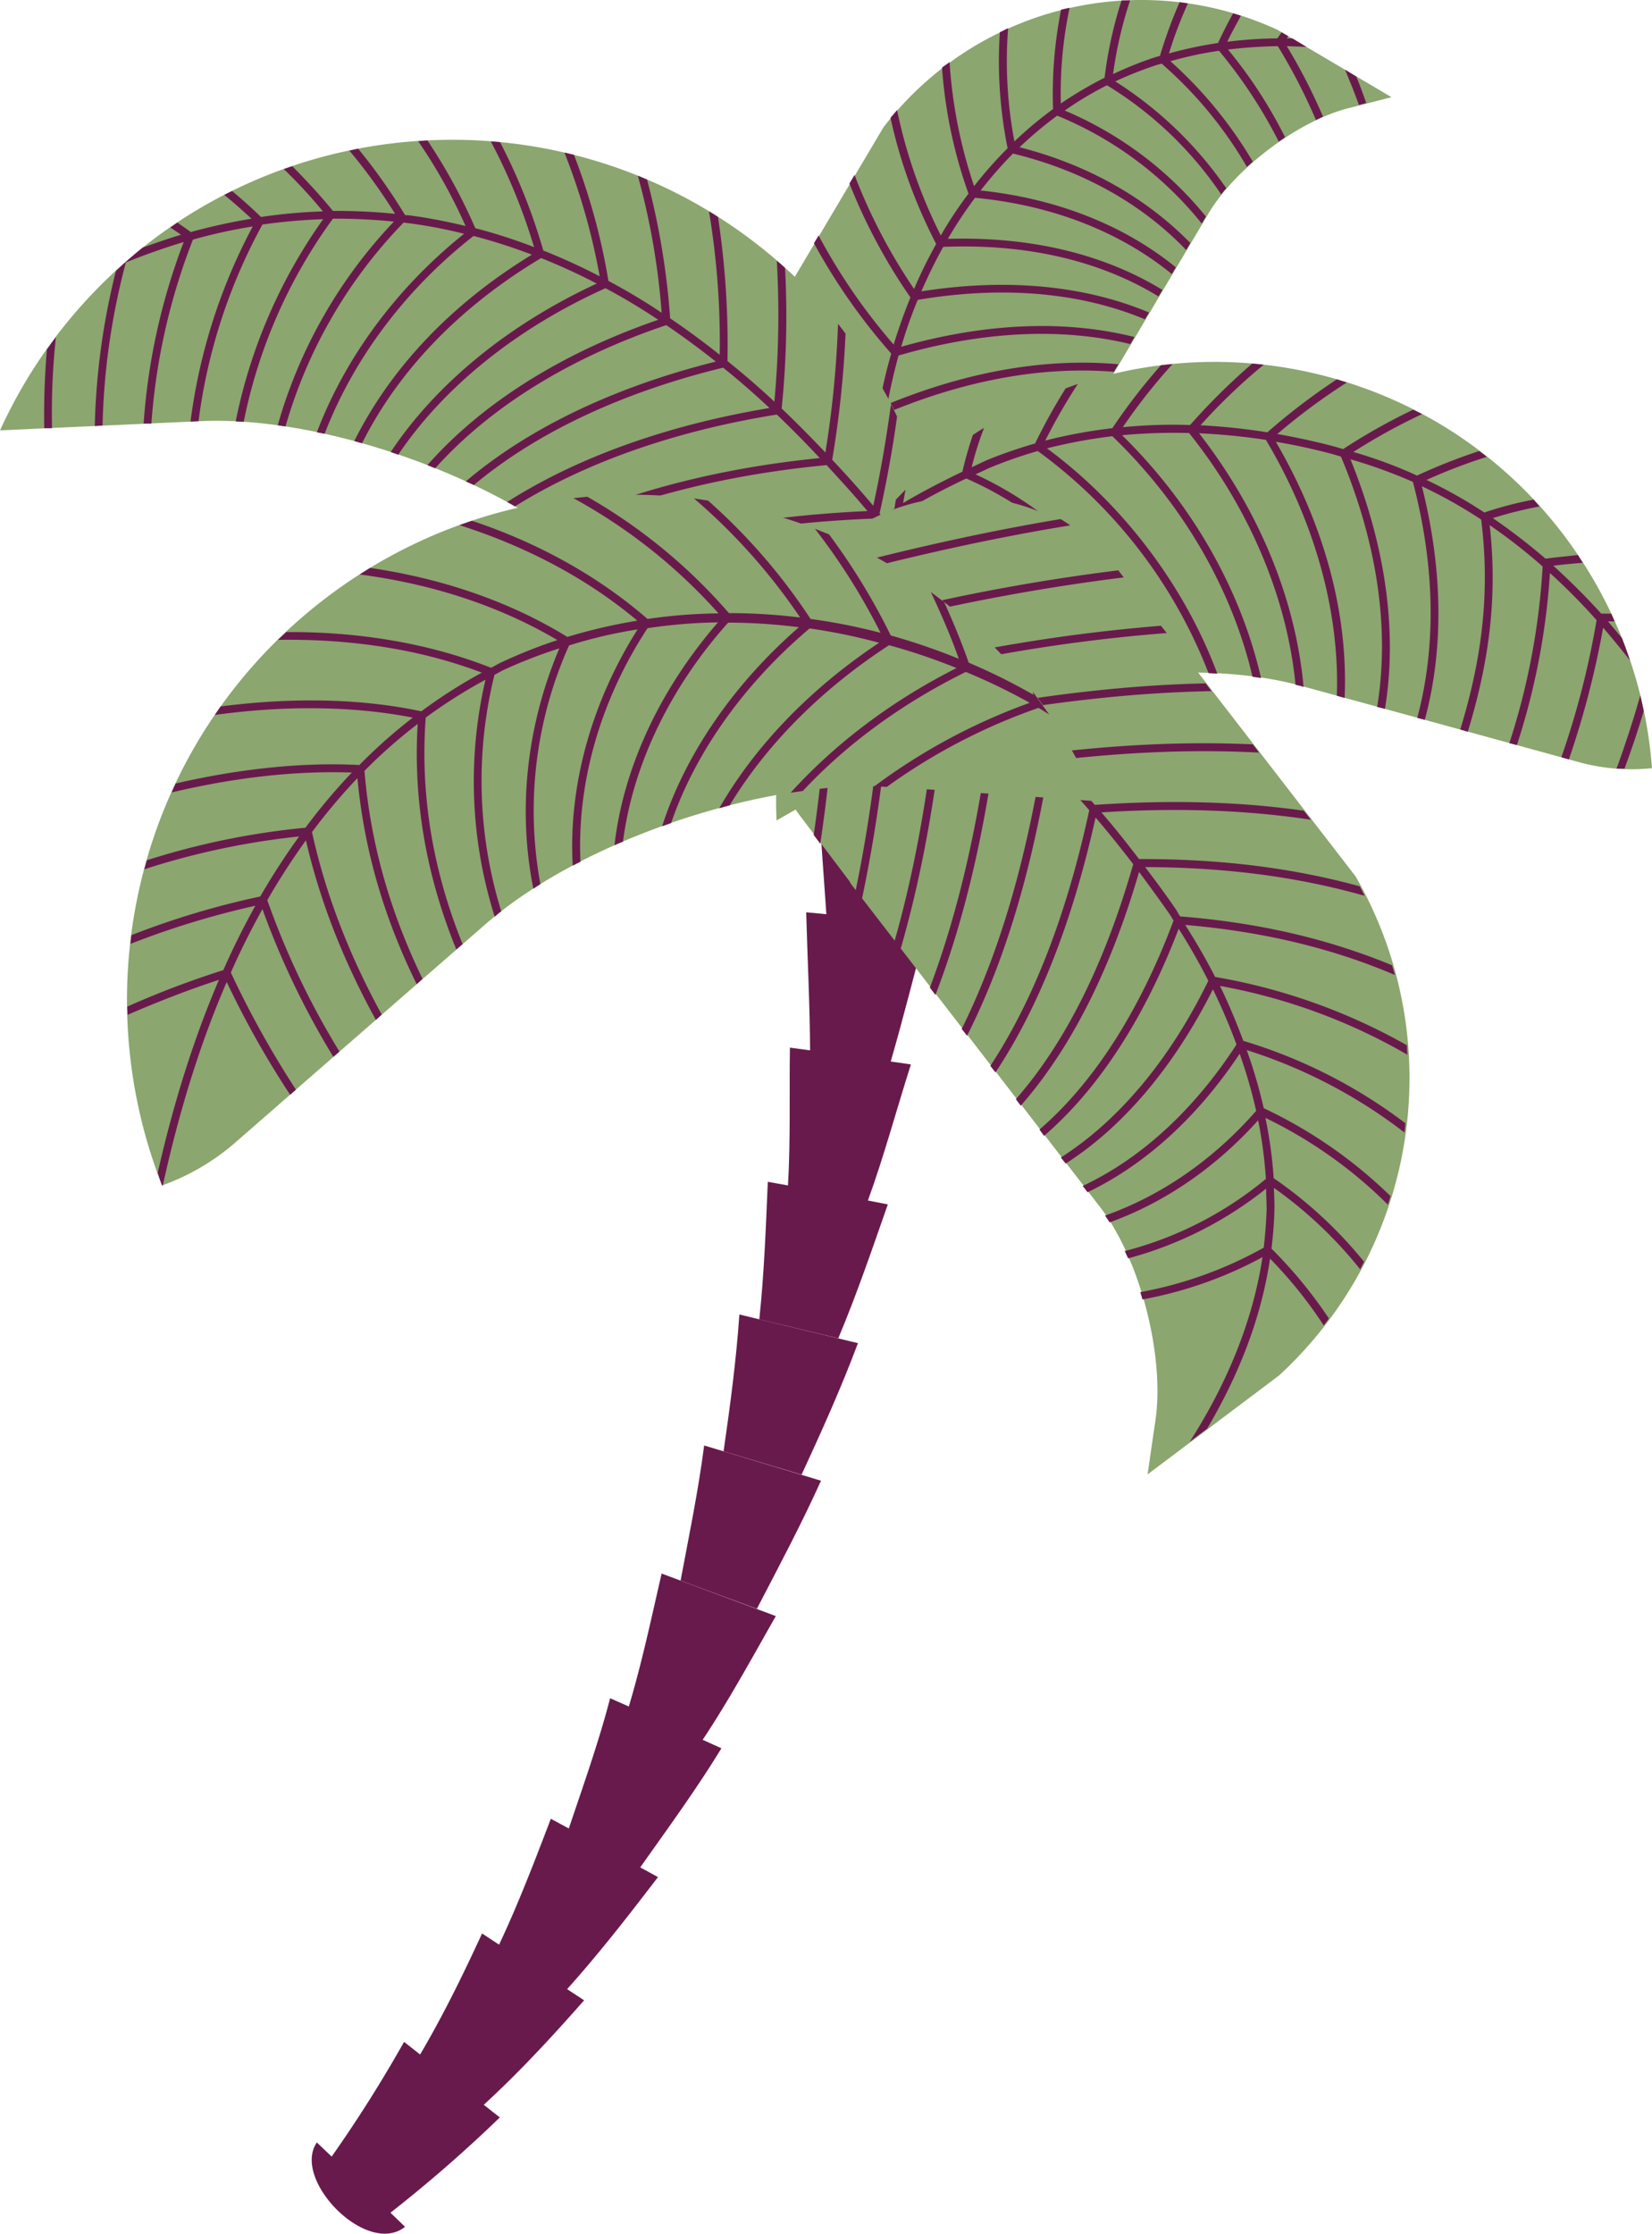 <svg xmlns="http://www.w3.org/2000/svg" width="679.9" height="919.1" viewBox="0 0.01 679.9 919.125" style=""><g><title>summerlic183_79018730</title><g data-name="Layer 2"><g fill="#691a4c"><path d="M272.3 647.5c-4.2 18.2-8.1 36.7-13.5 54.7l-7.7-3.4c-4.7 18.1-11 35.7-17 53.6l-7.4-4c-6.6 17.3-13.3 34.8-21.3 51.8l-7-4.6c-7.8 16.9-16 33.7-25.5 49.8l-6.6-5.2a557.4 557.4 0 0 1-29.8 47.2l-6.1-5.8c-10.5 15.2 20.6 47.2 36.3 34.7l-6-5.8a573.9 573.9 0 0 0 45-39.2l-6.6-5.2c14.6-13.4 28.1-28 41.3-43l-7-4.6c13.2-14.7 25.3-30.3 37.4-46.1l-7.3-4c11.3-16 23.1-32.1 33.4-49l-7.7-3.5c10.9-16.4 20.3-33.7 30.1-50.9z"></path><path d="M280.1 650.4l31.4 11.6c9-17.3 18.3-34.8 26.4-52.7l-48.1-14.5c-2.4 18.6-6.2 37-9.7 55.6z"></path><path d="M297.8 597.2l32.1 9.6c8.2-17.7 16.3-35.7 23.2-54.1l-48.8-11.8c-1.3 18.9-3.8 37.5-6.5 56.3z"></path><path d="M373.4 379.4l12.8-57.2-8.3-.5 10.6-57.5-50.2-1.1 6.1 56.7-8.3-.5 4 56.9-8.3-.8c.5 18.8 1.5 37.8 1.6 56.8l-8.3-1.1c-.3 18.7.3 37.8-.8 56.7l-8.3-1.5c-.8 18.8-1.5 37.8-3.5 56.6l32.5 7.8c7.6-18 13.9-36.6 20.4-55.1l-8.2-1.6c6.7-18.4 11.7-37.2 17.7-56l-8.3-1.2c5.4-18.7 10.1-37.6 15.2-56.6z"></path></g><path d="M650.5 313.8l-115.1-31.6c-44.1-12.1-112.6-3.4-152.3 19.2l-63.5 36.2a183.3 183.3 0 0 1 6.1-55.7c26.4-96.2 125.9-152.9 222.1-126.5 75.6 20.7 126.6 86.7 132.1 160.7a81.8 81.8 0 0 1-29.4-2.3z" fill="#8ba66f"></path><path d="M363.6 52.4l-54.1 91.2a66.5 66.5 0 0 0 114.6 67.6l14.2-24.1.7-.8 58.4-98.5c10.9-18.4 36.7-37.9 57.3-43.2l18-4.6-46.9-27.7a133.8 133.8 0 0 0-162.2 40.1z" fill="#8ba66f"></path><g fill="#691a4c"><path d="M321.4 123.1l1.8-3.1a257.5 257.5 0 0 0 38.9 45.4c1.2-6.6 2.8-13.3 4.7-19.9a247.1 247.1 0 0 1-31.8-45.4l1.9-3.2a242.3 242.3 0 0 0 30.9 44.9c2-6.5 4.3-13 6.9-19.4a232.7 232.7 0 0 1-25.1-46.9l2.1-3.5a228.7 228.7 0 0 0 24.5 46.9 186.4 186.4 0 0 1 9.1-18.5 209.5 209.5 0 0 1-18.8-51.9l2.7-3.2a207.9 207.9 0 0 0 18 51.6 160 160 0 0 1 11.4-17.2 194.3 194.3 0 0 1-10.9-51.9l3.1-2.2a198.9 198.9 0 0 0 10.1 51A170.9 170.9 0 0 1 414.7 61a180.6 180.6 0 0 1-3.2-47.7l3.4-1.7a176.2 176.2 0 0 0 2.6 46.6 155.5 155.5 0 0 1 15.9-13.3A178.3 178.3 0 0 1 436.7 4l3.5-.8a171.6 171.6 0 0 0-3.6 39.4 160.4 160.4 0 0 1 18-10.6 169.9 169.9 0 0 1 7-31.8h3.5a167.7 167.7 0 0 0-7 30.3 148.6 148.6 0 0 1 16.9-6.8l2.4-.7A185.1 185.1 0 0 1 485.5.9l3.4.5a173.1 173.1 0 0 0-7.8 20.6 172.7 172.7 0 0 1 20.2-4.3c1.9-4.1 4-8.2 6.2-12.2l3.2 1c-1.9 3.6-3.9 7.1-5.6 10.7a176.7 176.7 0 0 1 20.6-1.4l1.8-2.5 2.7 1.6-.6.9h2.3l5.8 3.5-8.1-.3a232.2 232.2 0 0 1 14.9 29l-2.9 1.4A236.2 236.2 0 0 0 525.9 19a195.9 195.9 0 0 0-20.5 1.4 189.5 189.5 0 0 1 23.5 36.1l-2.6 1.8a199.6 199.6 0 0 0-24.6-37.4 151.5 151.5 0 0 0-20 4.3 174.2 174.2 0 0 1 33.9 41.3l-2.4 2.2a168.3 168.3 0 0 0-35.1-42.5l-2.2.6a156.4 156.4 0 0 0-16.9 6.7 158.5 158.5 0 0 1 45.7 44 25.2 25.2 0 0 0-2.1 2.5 152.8 152.8 0 0 0-47-44.9 137.9 137.9 0 0 0-17.4 10.4 150 150 0 0 1 58.1 43.6l-1.7 2.9a148.4 148.4 0 0 0-59.5-44.4 161.5 161.5 0 0 0-15.5 13c27.9 7.1 52 20.7 70.3 39.4l-1.7 2.9c-18.3-19.1-42.8-32.8-71.3-39.7a174.3 174.3 0 0 0-13.3 15.2c31.3 3.3 59.1 14.3 80.3 31.6l-1.6 2.8c-21.3-17.4-49.3-28.4-81-31.4a170.5 170.5 0 0 0-11.2 16.9c34-1 64.1 6.2 88.3 21l-1.6 2.7c-24.2-14.8-54.4-21.8-88.6-20.4-3.3 5.9-6.3 12.1-9 18.3 35-5.5 67-2.5 93.7 8.7l-1.7 2.8c-26.6-11.1-58.5-13.9-93.5-8a192.2 192.2 0 0 0-6.8 19.3c34.6-9.8 67.4-11.2 96-4l-1.7 2.9c-28.3-6.9-61-5.3-95.4 4.7-1.8 6.7-3.4 13.4-4.6 20.1 33-13.6 65.5-19.2 95.1-16.5l-1.9 3.1c-29.2-2.4-61.3 3.4-93.8 17.1a196.6 196.6 0 0 0-2.6 29.2h-3.3a209.3 209.3 0 0 1 2.8-30 261.2 261.2 0 0 1-40.1-46.2z"></path><path d="M558.2 31.5c1.5 3.6 2.8 7.2 4.1 10.9l-3 .8c-1.8-4.9-3.7-9.7-5.7-14.5z"></path></g><path d="M345.9 323.7L246 232.4c-38.2-34.8-111.7-61.4-163.3-59.1L0 177.1a203.9 203.9 0 0 1 35-53c76.1-83.4 205.6-89.2 289-13.1 65.6 60 82.9 152.7 50.2 230.2a93.3 93.3 0 0 1-28.3-17.5z" fill="#8ba66f"></path><g fill="#691a4c"><path d="M381.9 241.6l2.6-1.9c-7.5-10-15-19.4-22.5-28.4 3-13.5 5.4-26.7 7.2-39.9-.8-1.7-1.6-3.4-2.5-5-1.9 13.8-4.2 27.6-7.3 41.7-5.6-6.6-11.2-12.9-16.9-18.9a427.7 427.7 0 0 0 5.5-51.9c-1-1.3-2-2.7-3.1-4a420.8 420.8 0 0 1-5.2 52.9c-6-6.3-12-12.4-18-18.1a375.6 375.6 0 0 0 1.4-57.8c-1.1-1.1-2.2-2-3.4-3a389.8 389.8 0 0 1-1 58c-6.4-6-12.8-11.5-19.3-16.7a350.4 350.4 0 0 0-3.9-59.3c-1.2-.8-2.4-1.6-3.7-2.3a327.3 327.3 0 0 1 4.4 59q-10.2-8.1-20.4-15a305.3 305.3 0 0 0-9.5-57.1l-3.8-1.6a291.8 291.8 0 0 1 9.8 56.4 248.2 248.2 0 0 0-21.9-13.1 260.8 260.8 0 0 0-14.2-51.9l-3.9-.9a266.2 266.2 0 0 1 14.5 50.9 252.3 252.3 0 0 0-23.2-10.6 241.3 241.3 0 0 0-17.8-44.6l-3.8-.3a241 241 0 0 1 17.8 43.5 219.5 219.5 0 0 0-24.2-7.8 226.9 226.9 0 0 0-19.7-36.1l-3.8.3A218.2 218.2 0 0 1 191.6 93c-7.2-1.7-14.5-3.2-21.9-4.2-1-.2-2-.2-3-.3a237.4 237.4 0 0 0-19.3-27.3l-3.6.8a227.7 227.7 0 0 1 18.8 26 242.4 242.4 0 0 0-25.6-1.2c-5.1-6.3-10.8-12.4-16.7-18.4l-3.5 1.2A201.1 201.1 0 0 1 132.9 87a219.6 219.6 0 0 0-25.5 2.3c-3.8-3.7-7.7-7.2-11.9-10.7l-3.2 1.6c3.9 3.2 7.6 6.5 11.2 9.8a242.7 242.7 0 0 0-25 5.5c-1.8-1.4-3.7-2.6-5.5-3.9l-2.9 2 4.4 3c-5.3 1.6-10.5 3.4-15.8 5.3-3.7 3-7.4 6.2-11 9.6a288.5 288.5 0 0 0-8.7 63.8l3.2-.2a284.5 284.5 0 0 1 9.6-67.1c7.9-3.2 15.8-6 23.8-8.4a259.1 259.1 0 0 0-16.5 74.7h3.2a257.7 257.7 0 0 1 17.1-75.7 216.6 216.6 0 0 1 24.6-5.4 234 234 0 0 0-25.6 80.3l3.3-.2A229.1 229.1 0 0 1 108 92.4a234.3 234.3 0 0 1 25-2.2 217 217 0 0 0-36 83.2l3.3.2A212.1 212.1 0 0 1 137 90a233.1 233.1 0 0 1 25.1 1.2 201.4 201.4 0 0 0-47.8 83.8l3.2.5a199.1 199.1 0 0 1 48.6-83.9l3.2.4a202.6 202.6 0 0 1 21.7 4.2c-27.7 22.2-48.8 50.7-60.6 81.7l3.2.6c11.9-30.9 33.3-59.5 61.3-81.4a230.8 230.8 0 0 1 24 7.7c-33 20.1-58 46.5-73.1 76.7l3.2.9c15.1-30.1 40.4-56.3 73.7-76.2a246.2 246.2 0 0 1 22.9 10.5c-36.3 16.8-66.1 41.2-84.8 69.3l3.1 1.1c18.8-27.9 48.8-52.1 85.3-68.5 7.3 3.9 14.5 8.2 21.7 13-39.8 13.7-72.5 34.3-95 59.8l3.2 1.3c22.6-25.2 55.3-45.5 95.1-58.9q10.2 6.9 20.4 15c-41.6 10.4-77 27.3-102.9 49.3l3.3 1.5c25.8-21.6 61.1-38.2 102.6-48.3 6.5 5.2 12.8 10.7 19.1 16.6-42 7-79.2 20.3-108 38.7a33 33 0 0 1 3.2 1.8c28.8-18 65.9-31.1 107.8-37.8 5.9 5.6 11.8 11.6 17.7 17.9-41.4 4.1-79.6 14-111.1 28.8a35.3 35.3 0 0 1 3.2 2.1c31.4-14.5 69.4-24.1 110.7-28 5.6 6.1 11.3 12.3 16.8 18.9-41.9 1.9-80 8.6-113.5 20.1l2.5 2 .4.4c33.3-11.2 71.3-17.8 113.2-19.4 7.4 8.9 14.9 18.3 22.3 28.2z"></path><path d="M23 138.7l-3.7 5.1a319.8 319.8 0 0 0-1.1 32.4h3.2a293.3 293.3 0 0 1 1.6-37.5z"></path></g><g fill="#691a4c"><path d="M645.7 312.5a366 366 0 0 0 14.1-54.2c3.7 4.3 7.4 8.8 11 13.4-1-3.1-2.1-6.2-3.3-9.2l-5.7-6.8h2.7c-.5-1.1-.9-2.2-1.4-3.2H659c-6.4-7.1-13-13.6-19.7-19.7 3.9-.5 8-.9 12.1-1.2l-2-3.2c-4.5.5-9 .9-13.3 1.5a256.4 256.4 0 0 0-21.7-16.7 173.7 173.7 0 0 1 19.2-4.8l-2.4-2.8a146.6 146.6 0 0 0-20.3 5.3 192.9 192.9 0 0 0-23.8-13.4 226 226 0 0 1 24.8-9.5c-1-.9-2.1-1.6-3.1-2.4a234.6 234.6 0 0 0-25.6 10.1A186.6 186.6 0 0 0 557 186a242.5 242.5 0 0 1 28.3-15.6l-3.7-1.8a246.8 246.8 0 0 0-28.8 16.2l-3.4-1c-7.9-2.1-15.8-3.8-23.7-5.2a257.9 257.9 0 0 1 28.6-21.2l-4.1-1.3a263.1 263.1 0 0 0-28.6 21.8 262 262 0 0 0-27.5-2.9 235.8 235.8 0 0 1 26-24.9l-4.7-.5a265.9 265.9 0 0 0-25.6 25.3 212 212 0 0 0-27.7.9 238.7 238.7 0 0 1 20.5-26l-4.8.5a245.3 245.3 0 0 0-20 25.9 209.8 209.8 0 0 0-27.6 5.1 237.1 237.1 0 0 1 13.4-23.3l-5 1.8a241.1 241.1 0 0 0-12.6 22.7 192.4 192.4 0 0 0-20.2 7l-5.9 2.8a131.3 131.3 0 0 1 5.1-16.2c-1.6.9-3.1 1.9-4.6 2.9a149.6 149.6 0 0 0-4.3 15.1c-8.3 4-16.5 8.2-24.4 12.9.3-1.8.6-3.6 1-5.5l-4 4.1-.6 3.7-6.2 3.9c-2.2 2.6-4.3 5.2-6.4 8 4.7-3.2 9.5-6.3 14.3-9.2 33.5 11.5 75.7 32.2 90.6 66.5l3.4-.4c-14.7-35-56.5-56.3-90.5-68.3 7.9-4.7 16.1-9 24.4-12.9 42.1 18.5 65.5 52.3 81.2 80.1h3.1l.5-.2c-15.7-28-39-62.2-81-81.6l5.6-2.6a181.4 181.4 0 0 1 20-7 204.5 204.5 0 0 1 70.3 91.4l3.6.2c-13.5-36.2-38.9-69.7-70.1-92.7a213 213 0 0 1 26.9-5c28.8 27.7 49.2 62.7 57.7 99l3.5.5c-8.4-36.6-28.5-71.8-57.2-99.9a228.7 228.7 0 0 1 27.6-.9c25 31.3 40.3 67.9 43.8 103.6l2.2.5 1.1.4c-3.2-36-18.3-72.7-43-104.4A264.2 264.2 0 0 1 521 181c20.3 34.1 30.4 71.1 29.2 105.3l3.2.9c1.5-34.6-8.2-70.8-28.3-105.4 7.8 1.3 15.6 3 23.5 5.1l3.3 1c15 35.8 20.1 71.1 14.9 103l3.2.8c5.2-31.8.3-67-14.2-102.7a202.6 202.6 0 0 1 25.7 9.3c9.2 35 9.6 68 1.8 97.1l3.1.8c7.8-28.9 7.5-61.6-1.2-96.1a196.6 196.6 0 0 1 24.4 13.7c4.1 32.4-.6 60.1-8.6 86.4l3.1.9c7.9-26 12.6-53.2 9-85a229 229 0 0 1 21.8 17 288.1 288.1 0 0 1-13.7 72.7l3.1.8a286.3 286.3 0 0 0 13.6-70.8 251.6 251.6 0 0 1 19.2 19.4 345.9 345.9 0 0 1-14.5 56.4z"></path><path d="M675.1 286.2c-2.9 10.1-6.1 20.1-9.8 30.1h3.3c2.9-7.9 5.6-15.8 7.9-23.7-.4-2.1-.9-4.2-1.4-6.4z"></path><path d="M350.5 228.2l-1.9 2.8c44.5 12 77.2 28.7 97.4 49.5l3.9-.6c-20.3-21.9-53.7-39.2-99.4-51.7z"></path><path d="M428.3 284.2c-22.9-14.2-52.2-25.3-90.4-34.2a25.9 25.9 0 0 0-1.4 2.9c36.8 8.6 65.1 19.1 87.5 32.4z"></path></g><path d="M557.9 360.6l-96.8-125.3a82.9 82.9 0 0 0-132.5 99.5l21 27.8.6 1.1 103.1 133.7c15.9 21.2 26 60.2 22.3 86.6l-3.3 22.7 54.1-40.7a166.3 166.3 0 0 0 31.5-205.4z" fill="#8ba66f"></path><path d="M523.3 513.8c.6-5.1 1.1-10.4 1.2-15.8.1-3-.1-6.1-.2-9.2a174.6 174.6 0 0 1 35.5 33.5l1.6-3.1a176.5 176.5 0 0 0-37.2-34.4 180 180 0 0 0-3.4-24.8 186.2 186.2 0 0 1 50.4 35.7c.4-1.1.7-2.4 1.1-3.5a191.4 191.4 0 0 0-52.2-36.2 201.4 201.4 0 0 0-7-23.9A209.7 209.7 0 0 1 578 466c.2-1.3.3-2.5.4-3.8a210.3 210.3 0 0 0-66.7-33.9c-2.8-7.5-5.9-15-9.6-22.6a238.6 238.6 0 0 1 77.1 28.3c-.1-1.3-.1-2.6-.2-3.9a243.8 243.8 0 0 0-78.9-28.1c-3.6-7.1-7.8-14.3-12.3-21.4 31.7 2.7 60.3 9.5 86.3 20.6l-1.2-4c-26.3-10.9-55.2-17.6-87.2-20.1-.6-.9-1.1-1.8-1.6-2.7-4.1-6-8.4-11.8-12.8-17.6 33.2.1 62.7 4 90.3 11.8-.6-1.3-1.3-2.6-2-3.9-27.8-7.6-57.4-11.3-90.8-11.2-5-6.5-10.1-13-15.5-19.2 31.1-2 59.3-1 86.2 3l-2.9-3.7c-26.8-3.8-55-4.5-86-2.4-5.4-6.2-10.9-12.3-16.6-18.3 30.2-3.5 57.8-4.6 84.2-3.2l-2.6-3.4c-26.5-1.2-54.1 0-84.3 3.6-5.7-5.9-11.6-11.7-17.5-17.4 30.3-4.9 58.1-7.6 84.8-8.1l-2.4-3.2c-26.9.6-54.8 3.4-85.4 8.5-6-5.7-12-11.3-18.2-16.7a688.2 688.2 0 0 1 87.6-12.5l-2.4-3a706.8 706.8 0 0 0-88.3 12.8c-6.2-5.5-12.4-10.8-18.8-16.1a851.7 851.7 0 0 1 91.8-16.6l-1.9-2.4a1 1 0 0 0-.4-.5 825.7 825.7 0 0 0-92.6 16.9c-6.4-5.3-12.8-10.5-19.3-15.6 32.7-8.5 63.1-15.1 92.2-19.8-1.3-.9-2.6-1.8-4-2.6-28.8 4.8-59 11.4-91.4 19.9-3-2.4-6.1-4.7-9.2-7l-2.3 2.3 9.6 7.3c-1 40.1-3.7 75.4-8.3 107.5l2.7 3.6c4.8-32.4 7.7-68.1 8.7-108.6 6.5 5.1 12.9 10.2 19.3 15.5-2.2 42.6-6.6 79.5-13.5 112.6l2.6 3.4c7.1-33.4 11.7-70.6 13.9-113.5 6.4 5.3 12.6 10.6 18.8 16.1-3.6 44.3-9.9 81.9-19.3 114.8l2.5 3.2c9.6-33.1 16.1-70.9 19.8-115.4 6.1 5.4 12.2 11 18.2 16.7-5.3 44.8-13.8 82.2-25.9 114.4l2.3 3c12.4-32.2 21-69.8 26.4-114.7 6 5.8 11.8 11.6 17.6 17.5-7.3 44.5-18.2 80.9-33.2 111.2l2.2 2.8c15.3-30.2 26.3-66.6 33.7-111.1 5.7 6 11.2 12.1 16.6 18.3-9.2 42.7-22.9 78.1-40.7 105.2l2.1 2.7c18-27.1 31.8-62.4 41.2-104.9 5.4 6.3 10.5 12.7 15.5 19.2-11.7 40.9-27.9 73.4-48.3 96.7l2 2.7c20.5-23.4 36.9-55.6 48.7-96.2q6.4 8.6 12.6 17.4l1.6 2.6c-14 37.4-33 66.9-55.2 86l1.9 2.6c22.3-19.2 41.3-48.3 55.4-85.2a243.4 243.4 0 0 1 12.2 21.4c-15.9 32.6-37.1 57.7-60.7 72.7l2 2.5c23.5-15 44.5-39.7 60.6-71.7a245.6 245.6 0 0 1 9.7 22.7c-17.5 27-39.4 47-63.3 58.2l2 2.6c23.6-11.3 45.2-30.8 62.6-57a207.8 207.8 0 0 1 6.8 23.5c-17.9 20.4-39.3 35-62.2 43.1l1.9 2.8c22.4-8.1 43.4-22.3 61.1-42a183.1 183.1 0 0 1 3.2 24.1 149.5 149.5 0 0 1-58.1 29.7l1.4 3a155.4 155.4 0 0 0 56.8-28.7c0 2.9.2 5.9.2 8.8-.2 5.3-.6 10.4-1.2 15.5a164.5 164.5 0 0 1-50.8 18.3l.9 3a166.2 166.2 0 0 0 49.4-17.4c-4.4 29.2-16.6 55.1-29.9 75.9l7.1-5.3c11.7-19.8 22-43.5 25.9-70a179.7 179.7 0 0 1 22.1 27.5 30.6 30.6 0 0 0 2.1-2.9 187.1 187.1 0 0 0-23.6-28.7z" fill="#691a4c"></path><path d="M96.2 470.7l103.6-90.4c39.7-34.7 115.2-60 167.6-56.5l84.1 5.9a208.9 208.9 0 0 0-34.3-54.8c-75.6-86.6-207.2-95.6-293.9-20-68 59.4-87.9 153.3-56.6 232.9a94.7 94.7 0 0 0 29.5-17.1z" fill="#8ba66f"></path><path d="M359.8 323.6l5.2.2a241.6 241.6 0 0 1 62.4-32.5c1.5.8 2.9 1.8 4.4 2.7l-6.7-9.3c0 .4.2.8.2 1.2a243.6 243.6 0 0 0-26.6-13.2c-3-8.5-6.4-16.8-10.1-24.9l-5.5-4.2c4.2 9 8.2 18.1 11.5 27.5a256.9 256.9 0 0 0-28-9.6 264.5 264.5 0 0 0-25.4-41.6l-5.8-2.3a261.2 261.2 0 0 1 27 42.8 244.3 244.3 0 0 0-28.8-5.7 241.9 241.9 0 0 0-42.2-48.7l-5.8-.9a244.8 244.8 0 0 1 43.7 49 240 240 0 0 0-29.3-1.8 224.3 224.3 0 0 0-58.3-47.9l-5.7.6a223.2 223.2 0 0 1 59.7 47.4 219.6 219.6 0 0 0-29.2 2.3c-20.3-17.6-44.9-31.3-72.3-40.4l-5.1 1.8c27.6 8.8 52.6 22 73.2 39.3a222.5 222.5 0 0 0-28.8 6.7c-23.4-14.4-51.1-24-81.2-28.4l-4.3 2.7c30.1 3.9 57.9 13.1 81.4 27a207 207 0 0 0-24 9.6l-3.3 1.8c-25-9.9-53.8-14.9-84.3-14.7l-3.4 3.2c30.3-.5 59 4 83.9 13.5a209.9 209.9 0 0 0-24.9 15.9c-24.9-5.3-53-5.8-82.6-2l-2.4 3.5c29.1-4 56.9-3.7 81.5 1.1a211.7 211.7 0 0 0-22 19.5c-23.5-1.2-49.1 1.5-75.6 7.6-.6 1.2-1.1 2.5-1.7 3.7 26.1-6.2 51.1-9 74.2-8.2a248.9 248.9 0 0 0-19.1 22.7A312.3 312.3 0 0 0 60.4 354l-1 3.7a311.9 311.9 0 0 1 63.7-13.5 290.9 290.9 0 0 0-16 24.7 339.6 339.6 0 0 0-53 15.9c-.2 1.2-.3 2.4-.4 3.6a348.1 348.1 0 0 1 51.4-15.7c-4.7 8.4-9.1 17.2-13.2 26.5a377.7 377.7 0 0 0-39.5 15c0 1.1.1 2.3.1 3.4 12.7-5.5 25.3-10.4 37.6-14.4q-15.3 35.7-25.2 79.4c.6 1.8 1.1 3.5 1.8 5.2h.3c6.8-30.9 15.5-58.8 26.3-83.7a382.4 382.4 0 0 0 26.1 46.4l2.4-2.1A394.7 394.7 0 0 1 95 400.2c4-9.1 8.4-17.8 13-26.1a334.2 334.2 0 0 0 29.2 60.8l2.5-2.2a327.1 327.1 0 0 1-29.7-62.3 288.3 288.3 0 0 1 15.9-24.6c5.8 25.1 15.4 49.5 28.8 73.9l2.4-2.2c-13.5-24.7-23.1-49.6-28.7-75.1a238.3 238.3 0 0 1 18.7-22.2c2.7 29 10.7 57 24.4 84.8l2.4-2.2c-13.6-28.1-21.5-56.3-23.9-85.6a210 210 0 0 1 21.9-19.3c-1.9 31.3 3.5 62.4 15.9 92.8l2.6-2.2c-12.4-30.6-17.5-61.8-15.2-93.2a208.6 208.6 0 0 1 24.6-15.6 184.5 184.5 0 0 0 3.8 97.5c.9-.7 1.7-1.5 2.7-2.2a181.7 181.7 0 0 1-2.8-97.3l3.3-1.8a202.1 202.1 0 0 1 23.4-9.1c-13.5 31.9-17.2 66.3-10.7 98.9l2.9-1.9a166.4 166.4 0 0 1 11.8-98.2 192.5 192.5 0 0 1 28.2-6.6c-19.1 30.2-28.5 64.6-26.7 97.2l3.2-1.6c-1.5-32.3 8.1-66.4 27.6-96.1a216.7 216.7 0 0 1 29-2.4c-24 27.6-39 60.1-42.6 91.7l3.5-1.5c4-31.2 19.2-63.2 43.3-90.1a237 237 0 0 1 29.1 1.9c-27.1 23.6-46.8 52.5-56.3 81.9l3.7-1.3c9.9-28.9 29.9-57.2 57-80.1a234.1 234.1 0 0 1 28.6 5.9c-28.4 18.9-51 42.4-65.8 68.1l4.3-1.2c15-24.8 37.5-47.6 65.6-65.9a252.4 252.4 0 0 1 27.8 9.4c-26.8 13.5-50.1 31.2-68.3 51.3l5-.7c18-19.3 40.9-36.1 67.1-49a254.5 254.5 0 0 1 26.3 12.7 247.4 247.4 0 0 0-64 34.4z" fill="#691a4c"></path></g></g></svg>